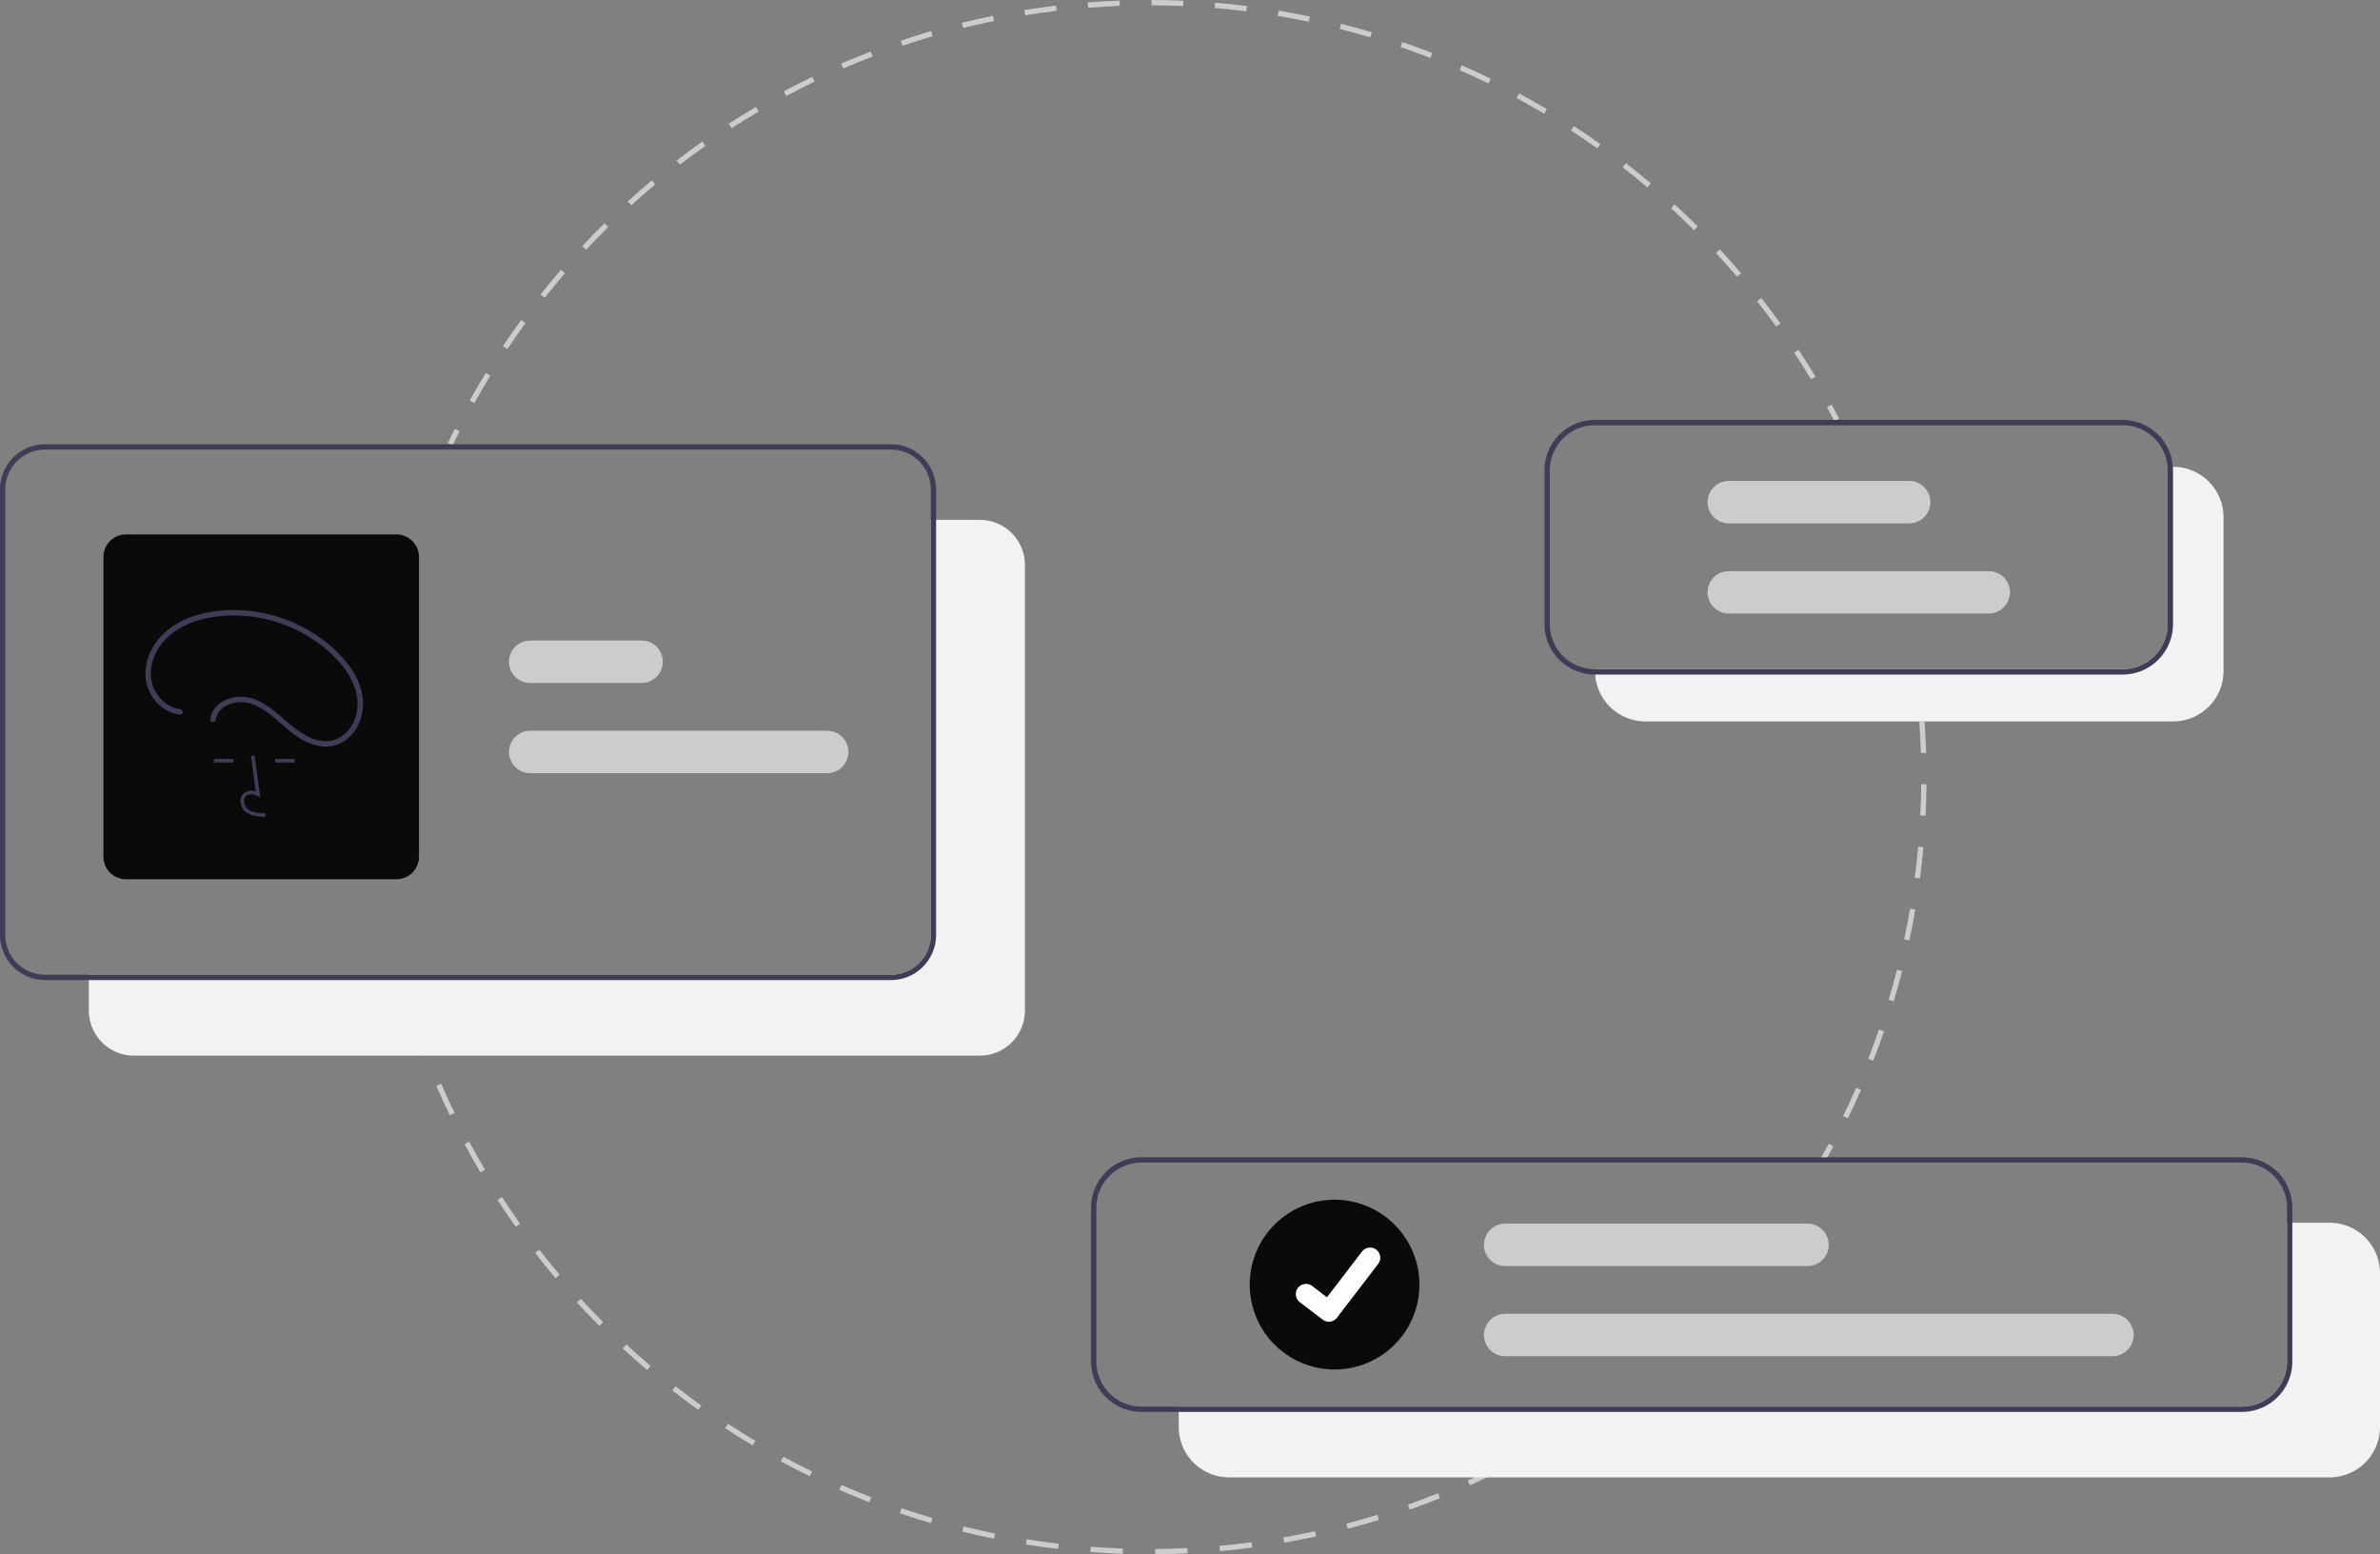 <svg xmlns="http://www.w3.org/2000/svg" data-name="Layer 1" width="897.5" height="585.991" viewBox="0 0 897.5 585.991" xmlns:xlink="http://www.w3.org/1999/xlink"><rect x="0" y="0" width="897.5" height="585.991" fill="#808080" stroke="none"/><path d="M748.235,693.189l-1.118-1.658q2.479-1.671,4.922-3.389l1.151,1.636Q750.731,691.508,748.235,693.189Z" transform="translate(-151.25 -157.004)" fill="#ccc"/><path d="M586.882,742.996l-.014-2c4.044-.029,8.132-.142,12.15-.336l.097,1.998C595.069,742.853,590.953,742.966,586.882,742.996Zm-12.235-.163c-4.061-.138-8.171-.362-12.218-.667l.15-1.994c4.019.303,8.102.526,12.135.662Zm36.671-1.018-.179-1.992c4.014-.36,8.077-.811,12.076-1.339l.262,1.982C619.45,740.999,615.359,741.452,611.318,741.815Zm-61.069-.821c-4.042-.474-8.12-1.039-12.121-1.679l.316-1.975c3.973.635,8.023,1.196,12.038,1.667Zm85.32-2.382-.344-1.97c3.969-.694,7.98-1.482,11.922-2.344l.427,1.954C643.604,737.119,639.565,737.913,635.569,738.611Zm-109.48-1.481c-3.979-.809-7.996-1.713-11.938-2.688l.48-1.941c3.915.968,7.904,1.866,11.856,2.669Zm133.381-3.74-.508-1.935c3.9-1.025,7.831-2.148,11.684-3.336l.59,1.911C667.355,731.227,663.396,732.357,659.469,733.39Zm-157.161-2.145c-3.902-1.142-7.836-2.384-11.693-3.691l.642-1.895c3.831,1.299,7.738,2.532,11.613,3.666Zm180.54-5.068L682.179,724.293c3.8-1.35,7.623-2.799,11.363-4.307l.748,1.854C690.524,723.359,686.675,724.819,682.848,726.178Zm-203.758-2.804c-3.797-1.469-7.611-3.037-11.335-4.661l.799-1.833c3.699,1.613,7.487,3.17,11.258,4.629Zm226.45-6.348-.826-1.821c3.678-1.667,7.366-3.432,10.962-5.247l.901,1.785C712.957,713.57,709.243,715.348,705.54,717.026Zm-248.913-3.446c-3.655-1.78-7.322-3.662-10.9-5.594l.95-1.76c3.553,1.918,7.195,3.788,10.825,5.556ZM727.385,706.002l-.975-1.746c3.523-1.967,7.051-4.035,10.485-6.146l1.047,1.704C734.484,701.939,730.932,704.021,727.385,706.002Zm-292.311-4.061c-3.489-2.077-6.984-4.259-10.39-6.484l1.094-1.674c3.383,2.21,6.854,4.377,10.319,6.439Zm-20.499-13.395c-3.302-2.36-6.603-4.825-9.811-7.325l1.229-1.577c3.186,2.483,6.464,4.931,9.744,7.275Zm-19.307-15.05c-3.1-2.631-6.184-5.36-9.166-8.112l1.356-1.47c2.962,2.733,6.025,5.444,9.104,8.057Zm-17.985-16.596c-2.868-2.876-5.714-5.851-8.459-8.842l1.474-1.353c2.726,2.971,5.552,5.925,8.401,8.782ZM360.74,638.875c-2.616-3.099-5.204-6.298-7.694-9.51l1.581-1.226c2.473,3.189,5.044,6.367,7.642,9.445ZM345.755,619.544c-2.351-3.309-4.665-6.711-6.875-10.113l1.677-1.09c2.195,3.379,4.493,6.759,6.828,10.045ZM332.433,599.041c-2.068-3.492-4.088-7.075-6.006-10.647l1.762-.946c1.905,3.548,3.912,7.106,5.965,10.575Zm-11.56-21.535c-1.767-3.649-3.48-7.387-5.093-11.107l1.835-.795c1.601,3.695,3.303,7.406,5.058,11.031Zm-9.713-22.415c-1.456-3.789-2.851-7.658-4.145-11.5l1.895-.639c1.286,3.816,2.67,7.659,4.117,11.421Z" transform="translate(-151.25 -157.004)" fill="#ccc"/><path d="M303.322,531.808q-.838-2.887-1.618-5.799l1.932-.518q.774,2.892,1.607,5.759Z" transform="translate(-151.25 -157.004)" fill="#ccc"/><path d="M873.943,417.392q-.332-2.977-.723-5.935l1.983-.263q.394,2.979.729,5.976Z" transform="translate(-151.25 -157.004)" fill="#ccc"/><path d="M848.066,578.66l-1.796-.879c1.718-3.51,3.388-7.104,4.963-10.684l1.831.806C851.477,571.507,849.796,575.126,848.066,578.66Zm9.552-21.71-1.862-.73c1.427-3.638,2.799-7.356,4.077-11.052l1.89.653C860.437,549.542,859.056,553.286,857.618,556.95Zm7.754-22.416-1.916-.576c1.127-3.749,2.192-7.567,3.163-11.349l1.937.498C867.579,526.914,866.507,530.759,865.372,534.534Zm5.9-22.975-1.956-.418c.817-3.823,1.567-7.715,2.228-11.57l1.971.338C872.851,503.791,872.096,507.71,871.273,511.559Zm4.013-23.381-1.983-.258c.504-3.871.936-7.812,1.284-11.713l1.992.178C876.228,480.313,875.793,484.281,875.285,488.178Zm2.11-23.63-1.998-.098c.191-3.898.305-7.862.34-11.779l2,.018C877.702,456.633,877.587,460.623,877.395,464.548Zm-1.785-23.662c-.12-3.91-.321-7.868-.598-11.764l1.995-.142c.278,3.922.48,7.907.602,11.844Z" transform="translate(-151.25 -157.004)" fill="#ccc"/><path d="M839.736,594.437l-1.739-.987q1.474-2.597,2.896-5.227l1.759.951Q841.221,591.822,839.736,594.437Z" transform="translate(-151.25 -157.004)" fill="#ccc"/><path d="M321.923,324.933l-1.805-.86q1.296-2.719,2.647-5.408l1.787.897Q323.211,322.233,321.923,324.933Z" transform="translate(-151.25 -157.004)" fill="#ccc"/><path d="M330.136,308.993l-1.749-.971c1.939-3.494,3.977-6.993,6.056-10.401l1.707,1.042C334.085,302.048,332.062,305.523,330.136,308.993Zm504.064-8.926c-2.043-3.392-4.187-6.792-6.373-10.105l1.669-1.102c2.201,3.336,4.36,6.76,6.417,10.174Zm-491.615-11.481-1.663-1.11c2.219-3.322,4.537-6.644,6.89-9.872l1.616,1.178C347.092,281.988,344.789,285.287,342.585,288.586Zm478.46-8.46c-2.318-3.218-4.734-6.432-7.18-9.551l1.574-1.234c2.463,3.141,4.895,6.376,7.229,9.616Zm-464.378-10.86-1.567-1.243c2.484-3.13,5.066-6.25,7.673-9.274l1.514,1.307C361.698,263.058,359.134,266.157,356.667,269.266Zm449.634-7.941c-2.575-3.021-5.246-6.027-7.937-8.935l1.468-1.358c2.71,2.928,5.398,5.954,7.991,8.996ZM372.278,251.164l-1.46-1.367c2.728-2.914,5.555-5.812,8.403-8.615l1.403,1.425C377.795,245.391,374.987,248.27,372.278,251.164Zm417.79-7.378c-2.81-2.798-5.717-5.577-8.641-8.259l1.352-1.474c2.944,2.701,5.871,5.499,8.7,8.316ZM389.311,234.398l-1.344-1.481c2.957-2.682,6.01-5.34,9.076-7.9l1.282,1.535C395.28,229.094,392.247,231.734,389.311,234.398Zm383.145-6.771c-3.031-2.561-6.156-5.094-9.288-7.528l1.227-1.579c3.154,2.451,6.3,5.001,9.352,7.58Zm-364.803-8.547-1.218-1.586c3.165-2.431,6.425-4.83,9.689-7.132l1.152,1.635C414.032,214.283,410.795,216.666,407.652,219.08Zm345.927-6.124c-3.231-2.305-6.553-4.574-9.874-6.744l1.094-1.674c3.344,2.185,6.688,4.469,9.942,6.791ZM427.179,205.314,426.095,203.633c3.353-2.164,6.798-4.288,10.239-6.313l1.015,1.724C433.931,201.056,430.51,203.165,427.179,205.314Zm306.381-5.436c-3.406-2.031-6.904-4.021-10.396-5.912l.953-1.759c3.516,1.905,7.038,3.908,10.468,5.953Zm-285.795-6.682-.943-1.764c3.522-1.883,7.129-3.716,10.721-5.45l.869,1.801C454.846,189.505,451.264,191.327,447.765,193.196Zm264.768-4.71c-3.574-1.749-7.225-3.443-10.851-5.036l.804-1.831c3.651,1.604,7.327,3.31,10.925,5.071Zm-243.261-5.67-.794-1.836c3.66-1.583,7.405-3.113,11.131-4.546l.718,1.867C476.626,179.724,472.907,181.243,469.272,182.816Zm221.36-3.95c-3.697-1.444-7.476-2.832-11.233-4.124l.65-1.892c3.783,1.301,7.588,2.698,11.311,4.152Zm-199.077-4.619-.64-1.895c3.784-1.278,7.641-2.493,11.464-3.611l.561,1.92C499.143,171.771,495.312,172.978,491.555,174.247Zm176.448-3.16c-3.808-1.135-7.69-2.205-11.539-3.181l.491-1.938c3.876.982,7.785,2.06,11.619,3.202Zm-153.542-3.538-.481-1.941c3.874-.96,7.817-1.853,11.719-2.65l.401,1.959C522.225,165.709,518.309,166.595,514.462,167.549Zm130.338-2.342c-3.871-.812-7.822-1.557-11.745-2.212l.33-1.973c3.95.66,7.929,1.41,11.826,2.228Zm-106.944-2.444-.32-1.975c3.941-.639,7.951-1.204,11.916-1.679l.238,1.985C545.752,161.566,541.77,162.128,537.856,162.762Zm83.373-1.495c-3.927-.491-7.926-.909-11.886-1.24l.167-1.993c3.988.333,8.015.753,11.969,1.249Zm-59.646-1.355-.157-1.994c3.979-.313,8.021-.549,12.013-.701l.076,1.999C569.55,159.367,565.535,159.601,561.583,159.913Zm35.832-.639c-3.96-.169-7.98-.26-11.949-.27l.005-2c3.995.01,8.042.101,12.029.271Z" transform="translate(-151.25 -157.004)" fill="#ccc"/><path d="M843.018,315.788q-1.382-2.654-2.816-5.274l1.754-.96q1.444,2.639,2.835,5.311Z" transform="translate(-151.25 -157.004)" fill="#ccc"/><path d="M520.75,353.003h-18.5v156.5a15.018,15.018,0,0,1-15,15H184.75v13.5a17.024,17.024,0,0,0,17,17h319a17.024,17.024,0,0,0,17-17v-168A17.024,17.024,0,0,0,520.75,353.003Z" transform="translate(-151.25 -157.004)" fill="#f2f2f2"/><path d="M487.25,324.503h-319a17.024,17.024,0,0,0-17,17v168a17.024,17.024,0,0,0,17,17h319a17.024,17.024,0,0,0,17-17v-168A17.024,17.024,0,0,0,487.25,324.503Zm15,185a15.018,15.018,0,0,1-15,15h-319a15.018,15.018,0,0,1-15-15v-168a15.018,15.018,0,0,1,15-15h319a15.018,15.018,0,0,1,15,15Z" transform="translate(-151.25 -157.004)" fill="#3f3d56"/><path d="M463.191,448.503h-112a8,8,0,1,1,0-16h112a8,8,0,0,1,0,16Z" transform="translate(-151.25 -157.004)" fill="#ccc"/><path d="M393.191,414.503h-42a8,8,0,1,1,0-16h42a8,8,0,0,1,0,16Z" transform="translate(-151.25 -157.004)" fill="#ccc"/><path d="M300.75,488.503h-102a8.51,8.51,0,0,1-8.5-8.5v-113a8.51,8.51,0,0,1,8.5-8.5h102a8.51,8.51,0,0,1,8.5,8.5v113A8.51,8.51,0,0,1,300.75,488.503Z" transform="translate(-151.25 -157.004)" fill="#0a0a0a"/><path d="M251.294,464.966c-2.249-.063-5.048-.141-7.203-1.716a5.533,5.533,0,0,1-2.177-4.131,3.721,3.721,0,0,1,1.265-3.056,4.802,4.802,0,0,1,4.543-.654l-1.836-13.418,1.348-.185,2.159,15.775-1.125-.516c-1.305-.599-3.096-.903-4.209.038a2.39,2.39,0,0,0-.784,1.969,4.181,4.181,0,0,0,1.62,3.08c1.677,1.226,3.908,1.384,6.439,1.455Z" transform="translate(-151.25 -157.004)" fill="#3f3d56"/><rect x="80.643" y="286.144" width="7.327" height="1.36" fill="#3f3d56"/><rect x="103.77" y="286.144" width="7.327" height="1.36" fill="#3f3d56"/><path d="M219.163,424.362c-5.9-.673-10.47-6.326-10.972-12.063-.597-6.824,3.377-13.306,8.829-17.135,5.702-4.005,12.806-5.677,19.679-6.045a54.085,54.085,0,0,1,36.969,12.185c5.15,4.278,9.96,9.727,11.783,16.308,1.583,5.716.295,12.191-4.302,16.194a10.868,10.868,0,0,1-8.34,2.568c-3.567-.37-6.858-2.246-9.707-4.317-5.542-4.029-10.091-9.642-16.843-11.748-4.951-1.544-11.375-.185-14.4,4.292a8.149,8.149,0,0,0-1.301,3.414,1.057,1.057,0,0,0,.713,1.255,1.027,1.027,0,0,0,1.255-.713c.794-5.639,7.728-7.743,12.593-6.455,7.094,1.878,11.856,8.208,17.676,12.23a21.48,21.48,0,0,0,10.294,4.109,12.782,12.782,0,0,0,8.981-2.759c4.972-3.926,6.874-10.679,5.774-16.759-1.273-7.041-6.012-13.075-11.212-17.747a56.083,56.083,0,0,0-38.327-14.159c-7.192.165-14.697,1.65-20.893,5.452-6.01,3.687-10.656,9.857-11.263,17.028-.534,6.312,2.852,12.914,8.665,15.679a13.57,13.57,0,0,0,4.348,1.227c1.303.149,1.292-1.893,0-2.041Z" transform="translate(-151.25 -157.004)" fill="#3f3d56"/><path d="M1029.75,618.003h-16.06v52.32a17.024,17.024,0,0,1-17,17H595.75v7.68a19.017,19.017,0,0,0,19,19h415a19.017,19.017,0,0,0,19-19v-58A19.017,19.017,0,0,0,1029.75,618.003Z" transform="translate(-151.25 -157.004)" fill="#f2f2f2"/><path d="M996.69,593.323h-415a19.017,19.017,0,0,0-19,19v58a19.017,19.017,0,0,0,19,19h415a19.017,19.017,0,0,0,19-19v-58A19.017,19.017,0,0,0,996.69,593.323Zm17,77a17.024,17.024,0,0,1-17,17h-415a17.024,17.024,0,0,1-17-17v-58a17.024,17.024,0,0,1,17-17h415a17.024,17.024,0,0,1,17,17Z" transform="translate(-151.25 -157.004)" fill="#3f3d56"/><path d="M654.521,609.326a32,32,0,1,0,32,32A32.037,32.037,0,0,0,654.521,609.326Z" transform="translate(-151.25 -157.004)" fill="#0a0a0a"/><path d="M947.86,668.326h-229a8,8,0,1,1,0-16h229a8,8,0,0,1,0,16Z" transform="translate(-151.25 -157.004)" fill="#ccc"/><path d="M832.86,634.326h-114a8,8,0,1,1,0-16h114a8,8,0,0,1,0,16Z" transform="translate(-151.25 -157.004)" fill="#ccc"/><path id="b075a903-93c9-45c1-bbfc-445555d45864-395" data-name="Path 395" d="M652.351,655.318a3.812,3.812,0,0,1-2.293-.762l-.041-.031-8.638-6.608a3.839,3.839,0,0,1,4.671-6.093l5.595,4.29L664.866,628.867a3.837,3.837,0,0,1,5.38-.711l.001.001-.082.114.084-.114a3.842,3.842,0,0,1,.71,5.381l-15.551,20.279a3.839,3.839,0,0,1-3.053,1.497Z" transform="translate(-151.25 -157.004)" fill="#fff"/><path d="M970.75,333.003h-2.12q.06.645.06,1.32v58a17.024,17.024,0,0,1-17,17H752.75v.68c0,.44.02.88.05,1.32a19.004,19.004,0,0,0,18.95,17.68h199a19.017,19.017,0,0,0,19-19v-58A19.017,19.017,0,0,0,970.75,333.003Z" transform="translate(-151.25 -157.004)" fill="#f2f2f2"/><path d="M970.64,333.003a19.004,19.004,0,0,0-18.95-17.68h-199a19.017,19.017,0,0,0-19,19v58a19.017,19.017,0,0,0,19,19h199a19.017,19.017,0,0,0,19-19v-58C970.69,333.883,970.67,333.443,970.64,333.003Zm-1.95,59.32a17.024,17.024,0,0,1-17,17h-199a17.024,17.024,0,0,1-17-17v-58a17.024,17.024,0,0,1,17-17h199a17.016,17.016,0,0,1,16.94,15.68q.06.645.06,1.32Z" transform="translate(-151.25 -157.004)" fill="#3f3d56"/><path d="M901.191,388.326h-98a8,8,0,1,1,0-16h98a8,8,0,0,1,0,16Z" transform="translate(-151.25 -157.004)" fill="#ccc"/><path d="M871.191,354.326h-68a8,8,0,1,1,0-16h68a8,8,0,0,1,0,16Z" transform="translate(-151.25 -157.004)" fill="#ccc"/></svg>